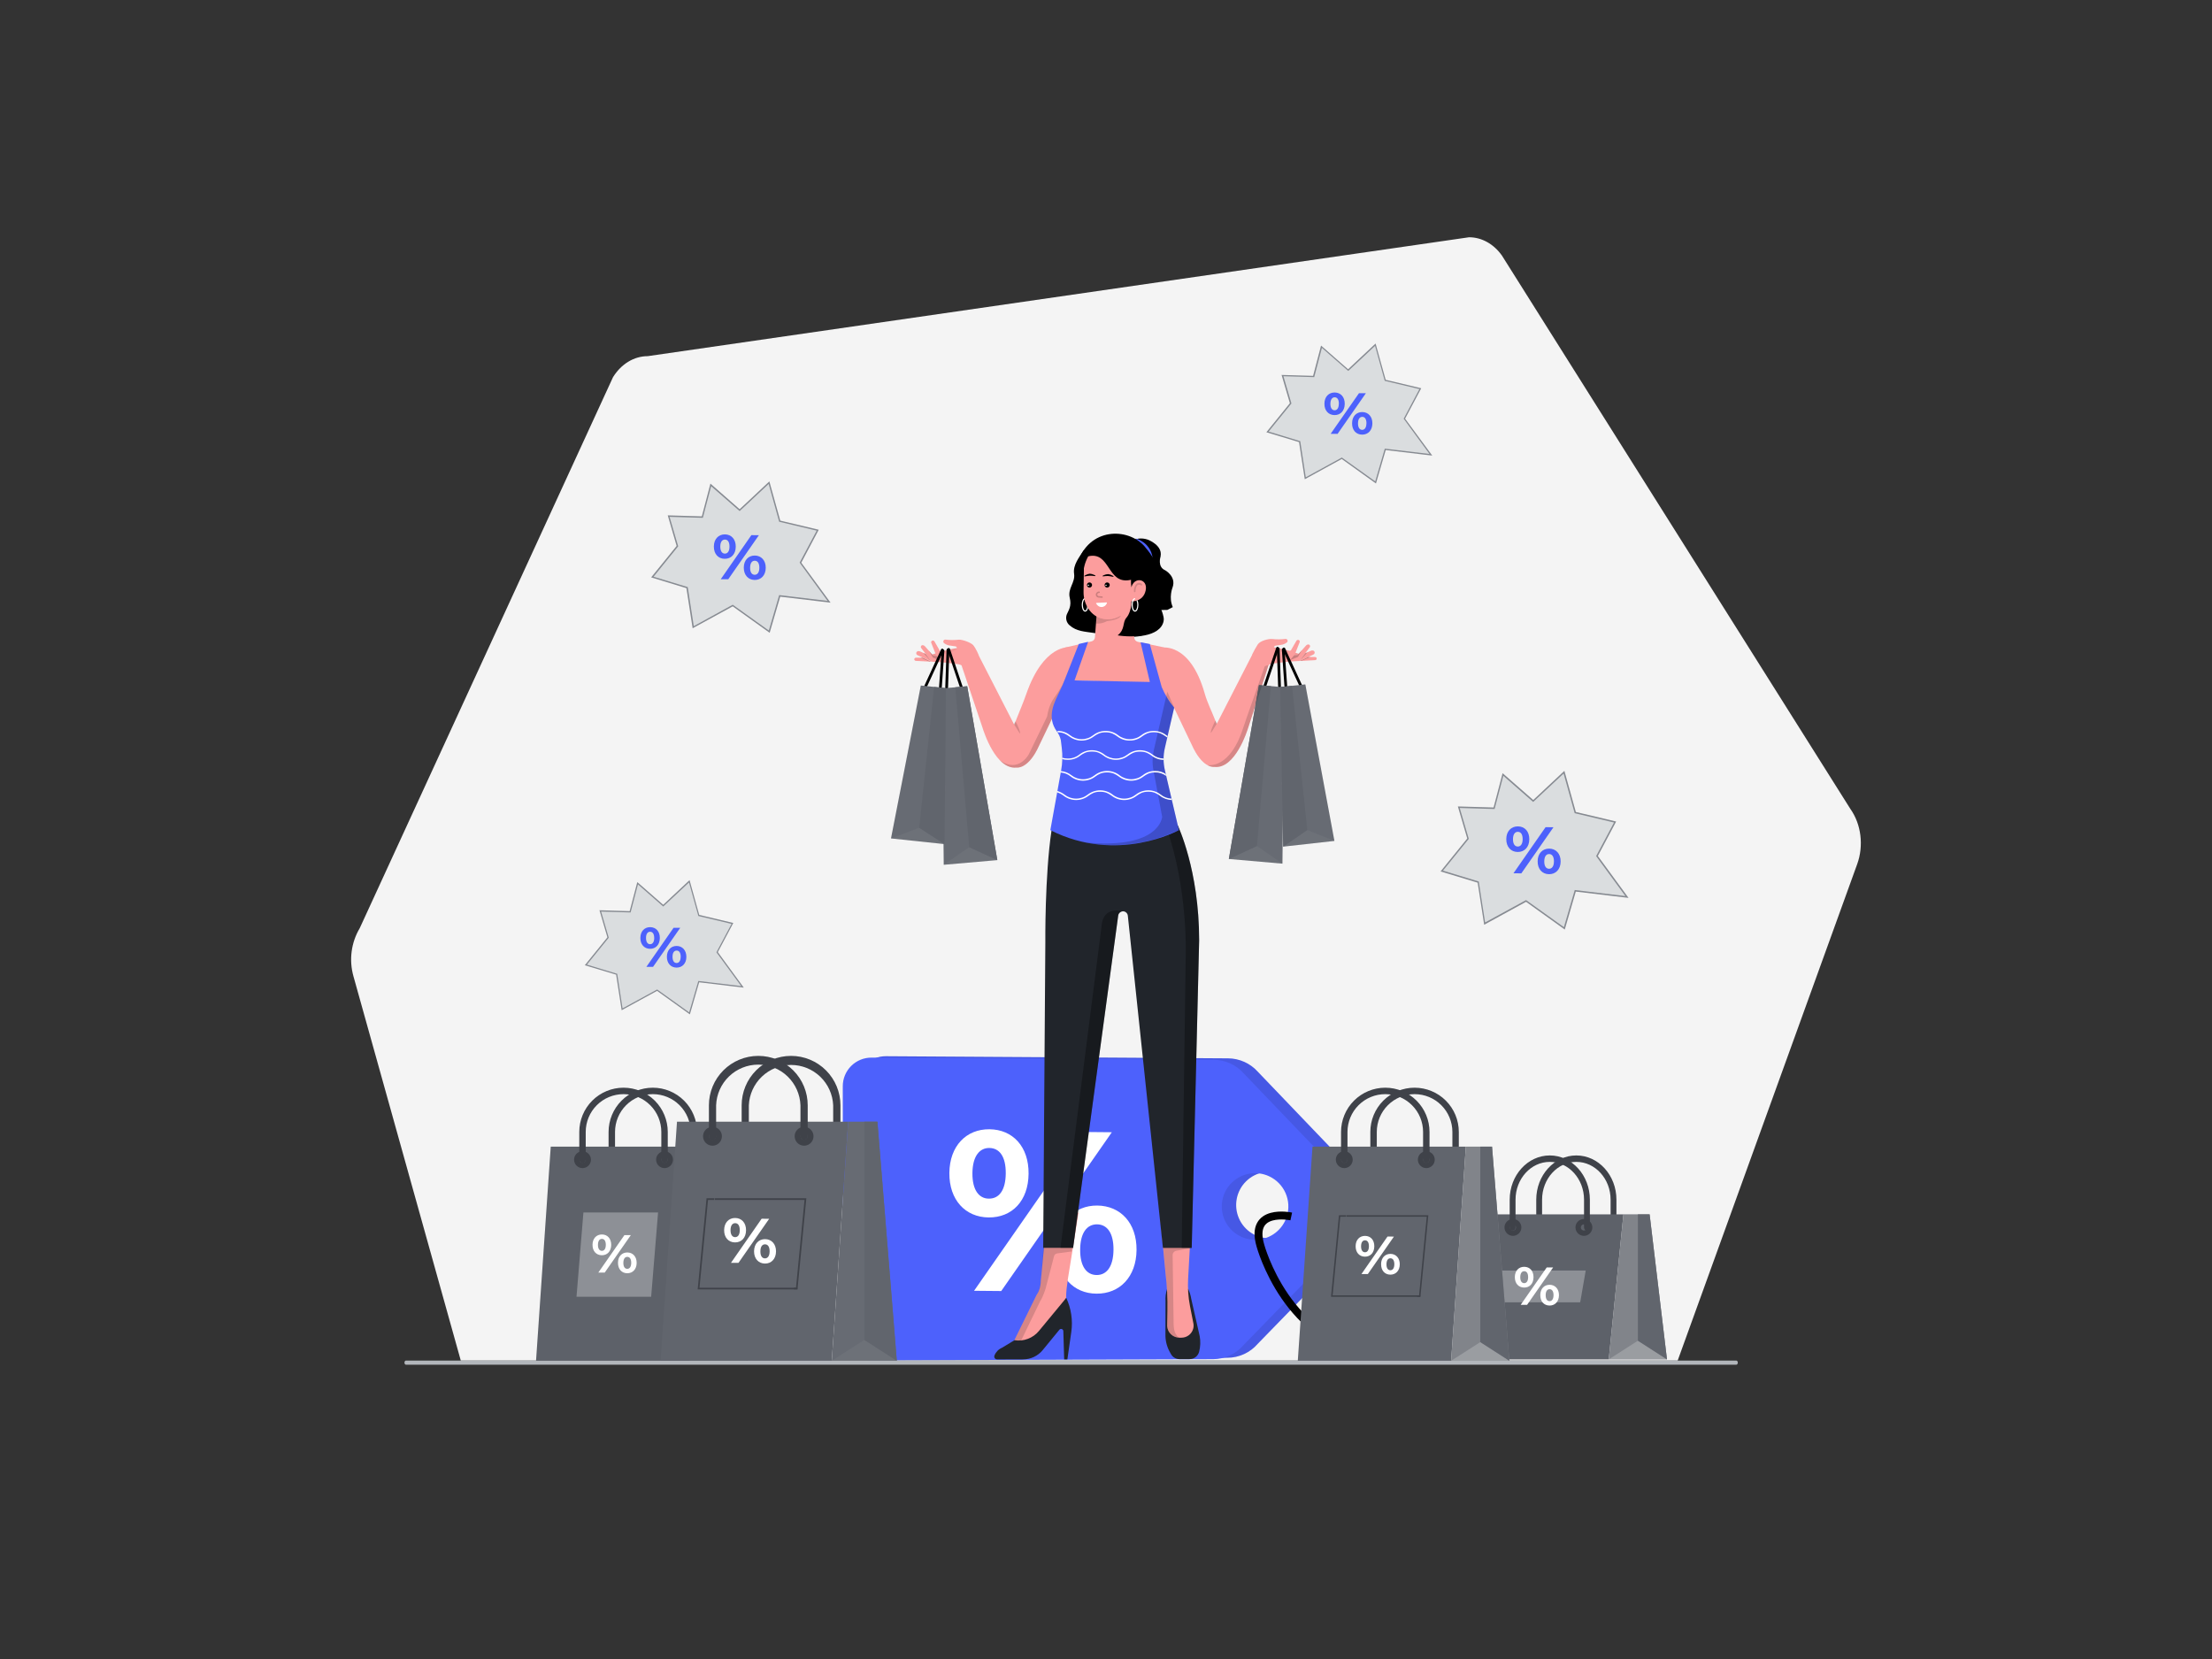 <svg class="gridItem__media" version="1.1" id="Layer_1" xmlns="http://www.w3.org/2000/svg" xmlns:xlink="http://www.w3.org/1999/xlink" x="0px" y="0px" width="1600" height="1200" viewBox="0 0 1600 1200" style="enable-background:new 0 0 1600 1200;" xml:space="preserve" fill="none">
<rect x="0" y="0" width="1600" height="1200" fill="#333333" stroke="none"/>
<path d="M333.3 984.129L255.65 706.129C254.011 700.316 253.572 694.23 254.362 688.242C255.151 682.254 257.151 676.489 260.24 671.299L443.4 272.829C449.32 263.259 458.61 257.619 468.49 257.619L1062.61 171.619C1071.74 171.619 1080.43 176.449 1086.38 184.839L1338.45 585.149C1346.28 596.199 1348.19 611.689 1343.37 625.019L1213.51 984.129H333.3Z" fill="#F4F4F4"></path>
<path d="M1167.1 890.16C1166.81 890.146 1166.52 890.074 1166.26 889.949C1165.99 889.825 1165.76 889.649 1165.56 889.432C1165.37 889.216 1165.21 888.963 1165.12 888.688C1165.02 888.413 1164.98 888.121 1164.99 887.83V867.76C1164.99 852.68 1153.87 840.42 1140.21 840.42C1126.55 840.42 1115.43 852.68 1115.43 867.76V887.83C1115.46 888.124 1115.43 888.421 1115.33 888.702C1115.24 888.983 1115.09 889.241 1114.89 889.46C1114.69 889.679 1114.45 889.854 1114.18 889.974C1113.91 890.094 1113.62 890.155 1113.32 890.155C1113.02 890.155 1112.73 890.094 1112.46 889.974C1112.19 889.854 1111.95 889.679 1111.75 889.46C1111.55 889.241 1111.4 888.983 1111.31 888.702C1111.21 888.421 1111.18 888.124 1111.21 887.83V867.76C1111.21 850.11 1124.21 835.76 1140.21 835.76C1156.21 835.76 1169.21 850.12 1169.21 867.76V887.83C1169.22 888.121 1169.18 888.413 1169.08 888.688C1168.99 888.963 1168.83 889.216 1168.64 889.432C1168.44 889.649 1168.21 889.825 1167.94 889.949C1167.68 890.074 1167.39 890.146 1167.1 890.16Z" fill="#3F4249"></path>
<path d="M1174.28 878.381H1061.37L1050.73 983.291H1163.65L1174.28 878.381Z" fill="#61656D"></path>
<g opacity="0.2" fill="none">
<path opacity="0.2" d="M1174.28 878.381H1061.37L1050.73 983.291H1163.65L1174.28 878.381Z" fill="black"></path>
</g>
<path d="M1193.21 878.381H1174.28L1163.65 983.291H1205.77L1193.21 878.381Z" fill="#61656D"></path>
<path opacity="0.2" d="M1193.21 878.381H1174.28L1163.65 983.291H1205.77L1193.21 878.381Z" fill="#FFFFFF"></path>
<path opacity="0.2" d="M1163.65 983.289L1184.74 969.77L1205.77 983.289H1163.65Z" fill="#FFFFFF"></path>
<path d="M1184.74 969.771V878.381H1193.21L1205.77 983.291L1184.74 969.771Z" fill="#61656D"></path>
<path d="M1094.34 893.93C1095.55 893.93 1096.73 893.573 1097.73 892.902C1098.73 892.232 1099.51 891.279 1099.98 890.165C1100.44 889.05 1100.56 887.824 1100.32 886.64C1100.09 885.457 1099.51 884.37 1098.65 883.517C1097.8 882.664 1096.71 882.083 1095.53 881.848C1094.35 881.612 1093.12 881.733 1092.01 882.195C1090.89 882.656 1089.94 883.438 1089.27 884.441C1088.6 885.445 1088.24 886.624 1088.24 887.83C1088.24 889.448 1088.88 891 1090.03 892.144C1091.17 893.288 1092.72 893.93 1094.34 893.93ZM1094.34 885.6C1094.78 885.6 1095.21 885.731 1095.58 885.976C1095.95 886.221 1096.23 886.57 1096.4 886.977C1096.57 887.385 1096.61 887.833 1096.53 888.266C1096.44 888.698 1096.23 889.095 1095.92 889.407C1095.6 889.719 1095.21 889.932 1094.78 890.018C1094.34 890.104 1093.89 890.059 1093.49 889.891C1093.08 889.722 1092.73 889.436 1092.49 889.069C1092.24 888.703 1092.11 888.272 1092.11 887.83C1092.11 887.239 1092.34 886.672 1092.76 886.254C1093.18 885.835 1093.75 885.6 1094.34 885.6Z" fill="#3F4249"></path>
<path d="M1145.68 893.93C1146.89 893.93 1148.07 893.573 1149.07 892.902C1150.07 892.232 1150.85 891.279 1151.32 890.165C1151.78 889.05 1151.9 887.824 1151.66 886.64C1151.43 885.457 1150.85 884.37 1149.99 883.517C1149.14 882.664 1148.05 882.083 1146.87 881.848C1145.69 881.612 1144.46 881.733 1143.35 882.195C1142.23 882.656 1141.28 883.438 1140.61 884.441C1139.94 885.445 1139.58 886.624 1139.58 887.83C1139.58 889.447 1140.23 890.997 1141.37 892.141C1142.51 893.284 1144.06 893.928 1145.68 893.93V893.93ZM1145.68 885.6C1146.12 885.6 1146.55 885.731 1146.92 885.976C1147.29 886.221 1147.57 886.57 1147.74 886.977C1147.91 887.385 1147.95 887.833 1147.87 888.266C1147.78 888.698 1147.57 889.095 1147.26 889.407C1146.94 889.719 1146.55 889.932 1146.12 890.018C1145.68 890.104 1145.23 890.059 1144.83 889.891C1144.42 889.722 1144.07 889.436 1143.83 889.069C1143.58 888.703 1143.45 888.272 1143.45 887.83C1143.45 887.239 1143.68 886.672 1144.1 886.254C1144.52 885.835 1145.09 885.6 1145.68 885.6Z" fill="#3F4249"></path>
<path d="M1147.89 890.16C1147.6 890.146 1147.31 890.074 1147.05 889.949C1146.78 889.825 1146.55 889.649 1146.35 889.432C1146.16 889.216 1146 888.963 1145.91 888.688C1145.81 888.413 1145.77 888.121 1145.78 887.83V867.76C1145.78 852.68 1134.66 840.42 1121 840.42C1107.34 840.42 1096.23 852.68 1096.23 867.76V887.83C1096.25 888.12 1096.21 888.411 1096.11 888.685C1096.02 888.959 1095.86 889.21 1095.66 889.422C1095.47 889.634 1095.23 889.804 1094.96 889.92C1094.69 890.036 1094.41 890.095 1094.11 890.095C1093.82 890.095 1093.54 890.036 1093.27 889.92C1093 889.804 1092.76 889.634 1092.57 889.422C1092.37 889.21 1092.21 888.959 1092.12 888.685C1092.02 888.411 1091.98 888.12 1092 887.83V867.76C1092 850.11 1105 835.76 1121 835.76C1137 835.76 1150 850.12 1150 867.76V887.83C1150.01 888.121 1149.97 888.413 1149.87 888.688C1149.78 888.963 1149.62 889.216 1149.43 889.432C1149.23 889.649 1149 889.825 1148.73 889.949C1148.47 890.074 1148.18 890.146 1147.89 890.16V890.16Z" fill="#3F4249"></path>
<path opacity="0.3" d="M1143 942H1080L1082 919H1147L1143 942Z" fill="#FFFFFF"></path>
<path d="M1095.72 923.759C1095.72 919.159 1098.59 916.269 1102.56 916.309C1106.53 916.349 1109.27 919.249 1109.23 923.879C1109.19 928.509 1106.4 931.369 1102.42 931.329C1098.44 931.289 1095.68 928.349 1095.72 923.759ZM1105.34 923.849C1105.34 920.929 1104.25 919.519 1102.53 919.499C1100.81 919.479 1099.68 920.909 1099.65 923.789C1099.62 926.669 1100.78 928.129 1102.45 928.139C1104.12 928.149 1105.31 926.769 1105.34 923.849ZM1118.8 916.769H1123.43L1104.57 943.849H1099.93L1118.8 916.769ZM1114.13 936.769C1114.13 932.169 1117.01 929.279 1120.94 929.319C1124.87 929.359 1127.68 932.319 1127.64 936.889C1127.6 941.459 1124.77 944.379 1120.8 944.339C1116.83 944.299 1114.09 941.369 1114.13 936.779V936.769ZM1123.71 936.859C1123.71 933.979 1122.62 932.529 1120.91 932.509C1119.2 932.489 1118.05 933.879 1118.03 936.799C1118.01 939.719 1119.15 941.139 1120.83 941.149C1122.51 941.159 1123.68 939.749 1123.71 936.869V936.859Z" fill="#FFFFFF"></path>
<path d="M990.2 859.13L909.91 775.31C907.193 772.261 903.868 769.815 900.147 768.13C896.426 766.446 892.394 765.56 888.31 765.53L640.75 764C638.021 763.983 635.315 764.506 632.789 765.54C630.263 766.573 627.967 768.097 626.032 770.022C624.098 771.947 622.564 774.236 621.518 776.757C620.472 779.278 619.936 781.981 619.94 784.71L620.17 962.29C620.167 965.015 620.703 967.713 621.746 970.23C622.789 972.748 624.319 975.034 626.248 976.958C628.177 978.882 630.467 980.407 632.986 981.444C635.506 982.481 638.205 983.01 640.93 983L887.81 982.12C891.991 982.101 896.119 981.184 899.914 979.431C903.71 977.678 907.084 975.131 909.81 971.96L990.06 889.51C992.164 887.583 993.846 885.241 995.001 882.632C996.156 880.024 996.759 877.204 996.772 874.351C996.786 871.498 996.208 868.673 995.077 866.054C993.946 863.434 992.286 861.077 990.2 859.13V859.13ZM941.2 878.82C939.737 883.497 936.882 887.617 933.016 890.628C929.151 893.64 924.458 895.4 919.565 895.675C914.672 895.949 909.812 894.724 905.634 892.163C901.456 889.602 898.159 885.827 896.183 881.343C894.207 876.859 893.646 871.878 894.575 867.067C895.504 862.255 897.879 857.842 901.383 854.416C904.886 850.989 909.352 848.714 914.183 847.893C919.014 847.072 923.981 847.744 928.42 849.82C933.691 852.296 937.887 856.599 940.229 861.931C942.572 867.263 942.902 873.263 941.16 878.82H941.2Z" class="change-color-in-svg" fill="#4D61FC"></path>
<g opacity="0.3" fill="none">
<path opacity="0.3" d="M990.2 859.13L909.91 775.31C907.193 772.261 903.868 769.815 900.147 768.13C896.426 766.446 892.394 765.56 888.31 765.53L640.75 764C638.021 763.983 635.315 764.506 632.789 765.54C630.263 766.573 627.967 768.097 626.032 770.022C624.098 771.947 622.564 774.236 621.518 776.757C620.472 779.278 619.936 781.981 619.94 784.71L620.17 962.29C620.167 965.015 620.703 967.713 621.746 970.23C622.789 972.748 624.319 975.034 626.248 976.958C628.177 978.882 630.467 980.407 632.986 981.444C635.506 982.481 638.205 983.01 640.93 983L887.81 982.12C891.991 982.101 896.119 981.184 899.914 979.431C903.71 977.678 907.084 975.131 909.81 971.96L990.06 889.51C992.164 887.583 993.846 885.241 995.001 882.632C996.156 880.024 996.759 877.204 996.772 874.351C996.786 871.498 996.208 868.673 995.077 866.054C993.946 863.434 992.286 861.077 990.2 859.13V859.13ZM941.2 878.82C939.737 883.497 936.882 887.617 933.016 890.628C929.151 893.64 924.458 895.4 919.565 895.675C914.672 895.949 909.812 894.724 905.634 892.163C901.456 889.602 898.159 885.827 896.183 881.343C894.207 876.859 893.646 871.878 894.575 867.067C895.504 862.255 897.879 857.842 901.383 854.416C904.886 850.989 909.352 848.714 914.183 847.893C919.014 847.072 923.981 847.744 928.42 849.82C933.691 852.296 937.887 856.599 940.229 861.931C942.572 867.263 942.902 873.263 941.16 878.82H941.2Z" fill="black"></path>
</g>
<path d="M979.86 860.17L899.56 776.34C896.849 773.295 893.529 770.851 889.816 769.167C886.103 767.482 882.077 766.594 878 766.56L630.41 765C627.68 764.983 624.974 765.507 622.447 766.541C619.92 767.575 617.623 769.099 615.689 771.025C613.754 772.952 612.22 775.242 611.175 777.764C610.13 780.286 609.595 782.99 609.6 785.72L609.83 963.3C609.827 966.025 610.363 968.722 611.406 971.239C612.449 973.756 613.979 976.041 615.908 977.965C617.837 979.888 620.127 981.412 622.647 982.447C625.166 983.483 627.866 984.011 630.59 984L877.47 983.13C881.651 983.109 885.779 982.189 889.575 980.435C893.37 978.68 896.744 976.131 899.47 972.96L979.73 890.51C981.827 888.583 983.502 886.243 984.653 883.637C985.803 881.032 986.403 878.217 986.416 875.369C986.428 872.521 985.852 869.701 984.724 867.085C983.596 864.47 981.94 862.116 979.86 860.17V860.17ZM930.81 879.86C929.346 884.537 926.49 888.656 922.624 891.667C918.757 894.678 914.064 896.438 909.171 896.711C904.278 896.984 899.418 895.758 895.24 893.195C891.063 890.633 887.766 886.858 885.791 882.373C883.816 877.888 883.257 872.907 884.187 868.095C885.118 863.284 887.495 858.871 891 855.446C894.505 852.021 898.972 849.747 903.803 848.927C908.635 848.108 913.602 848.782 918.04 850.86C923.317 853.331 927.519 857.631 929.867 862.964C932.215 868.297 932.55 874.3 930.81 879.86V879.86Z" class="change-color-in-svg" fill="#4D61FC"></path>
<path d="M686.7 848.42C686.88 828.94 698.89 816.66 715.7 816.82C732.51 816.98 744.18 829.3 744 849C743.82 868.7 732 880.76 715.13 880.61C698.26 880.46 686.52 867.91 686.7 848.42ZM727.49 848.8C727.6 836.42 722.87 830.43 715.6 830.36C708.5 830.29 703.49 836.36 703.38 848.58C703.27 860.8 708.16 867 715.26 867C722.53 867.08 727.37 861.18 727.49 848.8ZM784.57 818.8L804.22 818.98L724.22 933.84L704.57 933.66L784.57 818.8ZM764.79 903.66C765 884.16 777 871.88 793.66 872C810.5 872.16 822.27 884.65 822.09 904.14C821.91 923.63 809.91 935.9 793.09 935.74C776.39 935.62 764.61 923.13 764.79 903.64V903.66ZM805.42 904.04C805.53 891.82 800.8 885.67 793.53 885.6C786.43 885.54 781.42 891.43 781.31 903.82C781.2 916.21 786.09 922.19 793.19 922.26C800.46 922.31 805.3 916.24 805.42 904V904.04Z" fill="#FFFFFF"></path>
<path d="M934 879.889C934 879.889 903.54 873.339 911.7 901.009C911.7 901.009 930.91 972.469 994.6 978.639C1017.89 980.899 1026.16 957.109 976.51 904.359" stroke="#000000" stroke-width="5.71px" stroke-miterlimit="10" fill="none"></path>
<path d="M1255.9 987.131H293.64C293.04 987.131 292.55 986.451 292.55 985.631C292.55 984.811 293.04 984.131 293.64 984.131H1255.9C1256.51 984.131 1257 984.801 1257 985.631C1257 986.461 1256.51 987.131 1255.9 987.131Z" fill="#B2B6BB"></path>
<path d="M1052.88 841.16C1052.26 841.16 1051.67 840.914 1051.23 840.477C1050.8 840.04 1050.55 839.448 1050.55 838.83V818.76C1050.55 811.509 1047.67 804.555 1042.54 799.427C1037.42 794.3 1030.46 791.42 1023.21 791.42C1015.96 791.42 1009 794.3 1003.88 799.427C998.75 804.555 995.87 811.509 995.87 818.76V838.83C995.831 839.423 995.568 839.979 995.135 840.385C994.701 840.791 994.129 841.017 993.535 841.017C992.941 841.017 992.369 840.791 991.935 840.385C991.502 839.979 991.239 839.423 991.2 838.83V818.76C991.2 810.273 994.571 802.133 1000.57 796.132C1006.57 790.131 1014.71 786.76 1023.2 786.76C1031.69 786.76 1039.83 790.131 1045.83 796.132C1051.83 802.133 1055.2 810.273 1055.2 818.76V838.83C1055.2 839.446 1054.96 840.037 1054.52 840.474C1054.09 840.91 1053.5 841.157 1052.88 841.16V841.16Z" fill="#3F4249"></path>
<path d="M1060.28 829.381H949.37L938.73 984.291H1049.65L1060.28 829.381Z" fill="#61656D"></path>
<path d="M1079.21 829.381H1060.28L1049.65 984.291H1091.77L1079.21 829.381Z" fill="#61656D"></path>
<path opacity="0.2" d="M1079.21 829.381H1060.28L1049.65 984.291H1091.77L1079.21 829.381Z" fill="#FFFFFF"></path>
<path opacity="0.2" d="M1049.65 984.289L1070.74 970.77L1091.77 984.289H1049.65Z" fill="#FFFFFF"></path>
<path d="M1070.74 970.771V829.381H1079.21L1091.77 984.291L1070.74 970.771Z" fill="#61656D"></path>
<path d="M1027.44 936.96H963.94L969.47 880.09H973.52L973.63 879.01H968.5L962.76 938.04H1027.34L1027.44 936.96Z" fill="#3F4249"></path>
<path d="M973.96 879.01L973.86 880.09H1031.98L1026.45 936.96H1025.18L1025.08 938.04H1027.42L1033.16 879.01H973.96Z" fill="#3F4249"></path>
<path d="M972.34 844.93C973.546 844.93 974.726 844.573 975.729 843.902C976.732 843.232 977.514 842.279 977.976 841.165C978.437 840.05 978.558 838.824 978.323 837.64C978.087 836.457 977.506 835.37 976.653 834.517C975.8 833.664 974.713 833.083 973.53 832.848C972.347 832.612 971.12 832.733 970.006 833.195C968.891 833.656 967.938 834.438 967.268 835.441C966.598 836.445 966.24 837.624 966.24 838.83C966.24 840.448 966.883 842 968.027 843.144C969.171 844.288 970.722 844.93 972.34 844.93V844.93ZM972.34 836.6C972.781 836.6 973.212 836.731 973.579 836.976C973.946 837.221 974.231 837.57 974.4 837.977C974.569 838.385 974.613 838.833 974.527 839.266C974.441 839.698 974.229 840.095 973.917 840.407C973.605 840.719 973.208 840.932 972.775 841.018C972.342 841.104 971.894 841.059 971.487 840.891C971.079 840.722 970.731 840.436 970.486 840.069C970.241 839.703 970.11 839.272 970.11 838.83C970.11 838.239 970.345 837.672 970.763 837.254C971.181 836.835 971.749 836.6 972.34 836.6Z" fill="#3F4249"></path>
<path d="M1031.68 844.93C1032.89 844.93 1034.07 844.573 1035.07 843.902C1036.07 843.232 1036.85 842.279 1037.32 841.165C1037.78 840.05 1037.9 838.824 1037.66 837.64C1037.43 836.457 1036.85 835.37 1035.99 834.517C1035.14 833.664 1034.05 833.083 1032.87 832.848C1031.69 832.612 1030.46 832.733 1029.35 833.195C1028.23 833.656 1027.28 834.438 1026.61 835.441C1025.94 836.445 1025.58 837.624 1025.58 838.83C1025.58 840.447 1026.23 841.997 1027.37 843.141C1028.51 844.284 1030.06 844.928 1031.68 844.93V844.93ZM1031.68 836.6C1032.12 836.6 1032.55 836.731 1032.92 836.976C1033.29 837.221 1033.57 837.57 1033.74 837.977C1033.91 838.385 1033.95 838.833 1033.87 839.266C1033.78 839.698 1033.57 840.095 1033.26 840.407C1032.94 840.719 1032.55 840.932 1032.12 841.018C1031.68 841.104 1031.23 841.059 1030.83 840.891C1030.42 840.722 1030.07 840.436 1029.83 840.069C1029.58 839.703 1029.45 839.272 1029.45 838.83C1029.45 838.239 1029.68 837.672 1030.1 837.254C1030.52 836.835 1031.09 836.6 1031.68 836.6Z" fill="#3F4249"></path>
<path d="M1031.68 841.16C1031.06 841.16 1030.47 840.914 1030.03 840.477C1029.6 840.04 1029.35 839.448 1029.35 838.83V818.76C1029.35 811.509 1026.47 804.555 1021.34 799.427C1016.22 794.3 1009.26 791.42 1002.01 791.42C994.759 791.42 987.805 794.3 982.678 799.427C977.55 804.555 974.67 811.509 974.67 818.76V838.83C974.67 839.448 974.425 840.04 973.988 840.477C973.551 840.914 972.958 841.16 972.34 841.16C971.722 841.16 971.129 840.914 970.692 840.477C970.255 840.04 970.01 839.448 970.01 838.83V818.76C970.01 810.273 973.381 802.133 979.383 796.132C985.384 790.131 993.523 786.76 1002.01 786.76C1010.5 786.76 1018.64 790.131 1024.64 796.132C1030.64 802.133 1034.01 810.273 1034.01 818.76V838.83C1034.01 839.448 1033.76 840.04 1033.33 840.477C1032.89 840.914 1032.3 841.16 1031.68 841.16Z" fill="#3F4249"></path>
<path d="M980.57 901.399C980.57 896.809 983.44 893.919 987.41 893.949C991.38 893.979 994.12 896.899 994.07 901.529C994.02 906.159 991.24 909.019 987.27 908.979C983.3 908.939 980.52 905.999 980.57 901.399ZM990.18 901.489C990.18 898.569 989.09 897.159 987.38 897.149C985.67 897.139 984.52 898.559 984.5 901.439C984.48 904.319 985.63 905.769 987.3 905.789C988.97 905.809 990.15 904.409 990.18 901.489V901.489ZM1003.64 894.409L1008.27 894.459L989.41 921.539H984.78L1003.64 894.409ZM998.98 914.409C998.98 909.819 1001.85 906.929 1005.78 906.959C1009.71 906.989 1012.53 909.959 1012.49 914.539C1012.45 919.119 1009.61 922.029 1005.64 921.989C1001.67 921.949 998.93 918.999 999 914.419L998.98 914.409ZM1008.56 914.499C1008.56 911.619 1007.47 910.169 1005.75 910.149C1004.03 910.129 1002.9 911.529 1002.87 914.449C1002.84 917.369 1004 918.779 1005.67 918.799C1007.34 918.819 1008.53 917.389 1008.56 914.509V914.499Z" fill="#FFFFFF"></path>
<path d="M501.88 841.16C501.262 841.16 500.669 840.914 500.232 840.477C499.795 840.04 499.55 839.448 499.55 838.83V818.76C499.55 811.509 496.67 804.555 491.542 799.427C486.415 794.3 479.461 791.42 472.21 791.42C464.959 791.42 458.005 794.3 452.878 799.427C447.75 804.555 444.87 811.509 444.87 818.76V838.83C444.831 839.423 444.568 839.979 444.135 840.385C443.701 840.791 443.129 841.017 442.535 841.017C441.941 841.017 441.369 840.791 440.935 840.385C440.502 839.979 440.239 839.423 440.2 838.83V818.76C440.2 810.273 443.571 802.133 449.573 796.132C455.574 790.131 463.713 786.76 472.2 786.76C480.687 786.76 488.826 790.131 494.827 796.132C500.829 802.133 504.2 810.273 504.2 818.76V838.83C504.2 839.446 503.956 840.037 503.521 840.474C503.086 840.91 502.496 841.157 501.88 841.16V841.16Z" fill="#3F4249"></path>
<path d="M509.28 829.381H398.37L387.73 984.291H498.65L509.28 829.381Z" fill="#61656D"></path>
<g opacity="0.2" fill="none">
<path opacity="0.2" d="M509.28 829.381H398.37L387.73 984.291H498.65L509.28 829.381Z" fill="black"></path>
</g>
<path d="M528.22 829.381H509.28L498.65 984.291H540.77L528.22 829.381Z" fill="#61656D"></path>
<path opacity="0.2" d="M528.22 829.381H509.28L498.65 984.291H540.77L528.22 829.381Z" fill="#FFFFFF"></path>
<path opacity="0.2" d="M498.65 984.289L519.74 970.77L540.77 984.289H498.65Z" fill="#FFFFFF"></path>
<path d="M519.74 970.771V829.381H528.22L540.77 984.291L519.74 970.771Z" fill="#61656D"></path>
<path d="M421.34 844.93C422.546 844.93 423.726 844.573 424.729 843.902C425.732 843.232 426.514 842.279 426.976 841.165C427.437 840.05 427.558 838.824 427.323 837.64C427.087 836.457 426.506 835.37 425.653 834.517C424.8 833.664 423.713 833.083 422.53 832.848C421.347 832.612 420.12 832.733 419.006 833.195C417.891 833.656 416.938 834.438 416.268 835.441C415.598 836.445 415.24 837.624 415.24 838.83C415.24 840.448 415.883 842 417.027 843.144C418.171 844.288 419.722 844.93 421.34 844.93ZM421.34 836.6C421.781 836.6 422.212 836.731 422.579 836.976C422.946 837.221 423.231 837.57 423.4 837.977C423.569 838.385 423.613 838.833 423.527 839.266C423.441 839.698 423.229 840.095 422.917 840.407C422.605 840.719 422.208 840.932 421.775 841.018C421.342 841.104 420.894 841.059 420.487 840.891C420.079 840.722 419.731 840.436 419.486 840.069C419.241 839.703 419.11 839.272 419.11 838.83C419.11 838.239 419.345 837.672 419.763 837.254C420.181 836.835 420.749 836.6 421.34 836.6Z" fill="#3F4249"></path>
<path d="M480.68 844.93C481.886 844.93 483.066 844.573 484.069 843.902C485.072 843.232 485.854 842.279 486.316 841.165C486.777 840.05 486.898 838.824 486.663 837.64C486.427 836.457 485.846 835.37 484.993 834.517C484.14 833.664 483.053 833.083 481.87 832.848C480.687 832.612 479.46 832.733 478.346 833.195C477.231 833.656 476.278 834.438 475.608 835.441C474.938 836.445 474.58 837.624 474.58 838.83C474.583 840.447 475.226 841.997 476.37 843.141C477.513 844.284 479.063 844.928 480.68 844.93V844.93ZM480.68 836.6C481.121 836.6 481.552 836.731 481.919 836.976C482.286 837.221 482.571 837.57 482.74 837.977C482.909 838.385 482.953 838.833 482.867 839.266C482.781 839.698 482.569 840.095 482.257 840.407C481.945 840.719 481.548 840.932 481.115 841.018C480.682 841.104 480.234 841.059 479.827 840.891C479.419 840.722 479.071 840.436 478.826 840.069C478.581 839.703 478.45 839.272 478.45 838.83C478.45 838.239 478.685 837.672 479.103 837.254C479.521 836.835 480.089 836.6 480.68 836.6V836.6Z" fill="#3F4249"></path>
<path d="M480.68 841.16C480.062 841.16 479.469 840.914 479.032 840.477C478.595 840.04 478.35 839.448 478.35 838.83V818.76C478.35 811.509 475.47 804.555 470.342 799.427C465.215 794.3 458.261 791.42 451.01 791.42C443.759 791.42 436.805 794.3 431.678 799.427C426.55 804.555 423.67 811.509 423.67 818.76V838.83C423.67 839.448 423.425 840.04 422.988 840.477C422.551 840.914 421.958 841.16 421.34 841.16C420.722 841.16 420.129 840.914 419.692 840.477C419.255 840.04 419.01 839.448 419.01 838.83V818.76C419.01 810.273 422.381 802.133 428.383 796.132C434.384 790.131 442.523 786.76 451.01 786.76C459.497 786.76 467.636 790.131 473.637 796.132C479.639 802.133 483.01 810.273 483.01 818.76V838.83C483.01 839.448 482.765 840.04 482.328 840.477C481.891 840.914 481.298 841.16 480.68 841.16Z" fill="#3F4249"></path>
<path opacity="0.3" d="M471 938H417L422 877H476L471 938Z" fill="#FFFFFF"></path>
<path d="M428.59 900.37C428.59 895.78 431.46 892.89 435.43 892.92C439.4 892.95 442.14 895.92 442.1 900.5C442.06 905.08 439.26 907.99 435.29 907.95C431.32 907.91 428.54 905 428.59 900.37ZM438.2 900.46C438.2 897.54 437.11 896.13 435.4 896.12C433.69 896.11 432.55 897.53 432.52 900.41C432.49 903.29 433.65 904.74 435.32 904.76C436.99 904.78 438.18 903.38 438.2 900.46ZM451.66 893.39H456.3L437.43 920.47H432.8L451.66 893.39ZM447 913.39C447 908.8 449.87 905.91 453.8 905.94C457.73 905.97 460.55 908.94 460.51 913.52C460.47 918.1 457.64 921.01 453.66 920.97C449.68 920.93 447 918 447 913.39V913.39ZM456.58 913.48C456.58 910.6 455.49 909.15 453.77 909.13C452.05 909.11 450.92 910.51 450.89 913.43C450.86 916.35 452.02 917.76 453.69 917.78C455.36 917.8 456.55 916.36 456.58 913.48V913.48Z" fill="#FFFFFF"></path>
<path d="M605.26 824.5C604.918 824.5 604.579 824.432 604.263 824.301C603.947 824.17 603.66 823.977 603.418 823.735C603.176 823.492 602.985 823.205 602.855 822.888C602.725 822.571 602.659 822.232 602.66 821.89V799.48C602.311 791.625 598.946 784.207 593.264 778.772C587.582 773.337 580.023 770.303 572.16 770.303C564.297 770.303 556.738 773.337 551.056 778.772C545.374 784.207 542.008 791.625 541.66 799.48V821.89C541.66 822.58 541.386 823.241 540.898 823.728C540.411 824.216 539.75 824.49 539.06 824.49C538.37 824.49 537.709 824.216 537.221 823.728C536.734 823.241 536.46 822.58 536.46 821.89V799.48C536.46 790.004 540.224 780.916 546.925 774.215C553.626 767.514 562.714 763.75 572.19 763.75C581.666 763.75 590.754 767.514 597.455 774.215C604.156 780.916 607.92 790.004 607.92 799.48V821.89C607.92 822.237 607.851 822.581 607.717 822.901C607.582 823.22 607.386 823.51 607.138 823.753C606.89 823.997 606.597 824.188 606.274 824.316C605.952 824.444 605.607 824.507 605.26 824.5V824.5Z" fill="#3F4249"></path>
<path d="M613.52 811.34H489.69L477.82 984.29H601.65L613.52 811.34Z" fill="#61656D"></path>
<path d="M634.66 811.34H613.52L601.65 984.29H648.68L634.66 811.34Z" fill="#61656D"></path>
<g opacity="0.2" fill="none">
<path opacity="0.2" d="M634.66 811.34H613.52L601.65 984.29H648.68L634.66 811.34Z" fill="#FFFFFF"></path>
</g>
<g opacity="0.2" fill="none">
<path opacity="0.2" d="M601.65 984.289L625.2 969.189L648.68 984.289H601.65Z" fill="#FFFFFF"></path>
</g>
<path d="M625.2 969.19V811.34H634.66L648.68 984.29L625.2 969.19Z" fill="#61656D"></path>
<path d="M576.86 931.45H505.97L512.14 867.96H516.66L516.78 866.75H511.06L504.65 932.65H576.75L576.86 931.45Z" fill="#3F4249"></path>
<path d="M517.15 866.75L517.04 867.96H581.93L575.76 931.45H574.34L574.22 932.65H576.84L583.25 866.75H517.15Z" fill="#3F4249"></path>
<path d="M515.34 828.71C516.689 828.712 518.009 828.314 519.132 827.566C520.255 826.818 521.13 825.753 521.648 824.507C522.166 823.261 522.302 821.89 522.04 820.566C521.778 819.242 521.129 818.026 520.176 817.071C519.223 816.117 518.007 815.466 516.684 815.202C515.361 814.938 513.989 815.073 512.742 815.589C511.496 816.104 510.43 816.979 509.68 818.1C508.93 819.222 508.53 820.541 508.53 821.89C508.53 823.697 509.247 825.431 510.524 826.709C511.801 827.988 513.533 828.708 515.34 828.71V828.71ZM515.34 819.4C515.833 819.4 516.314 819.546 516.723 819.82C517.133 820.094 517.452 820.482 517.64 820.937C517.829 821.392 517.878 821.893 517.782 822.376C517.686 822.859 517.449 823.303 517.101 823.651C516.752 823.999 516.309 824.236 515.826 824.332C515.343 824.429 514.842 824.379 514.387 824.191C513.932 824.002 513.543 823.683 513.27 823.274C512.996 822.864 512.85 822.383 512.85 821.89C512.853 821.231 513.116 820.599 513.582 820.133C514.049 819.666 514.68 819.403 515.34 819.4V819.4Z" fill="#3F4249"></path>
<path d="M581.6 828.71C582.949 828.712 584.269 828.314 585.392 827.566C586.515 826.818 587.39 825.753 587.908 824.507C588.426 823.261 588.562 821.89 588.3 820.566C588.038 819.242 587.389 818.026 586.436 817.071C585.483 816.117 584.267 815.466 582.944 815.202C581.621 814.938 580.249 815.073 579.002 815.589C577.756 816.104 576.69 816.979 575.94 818.1C575.19 819.222 574.79 820.541 574.79 821.89C574.789 822.785 574.964 823.672 575.305 824.499C575.647 825.327 576.149 826.079 576.781 826.712C577.414 827.346 578.165 827.848 578.992 828.191C579.819 828.534 580.705 828.71 581.6 828.71ZM581.6 819.4C582.092 819.4 582.574 819.546 582.983 819.82C583.393 820.094 583.712 820.482 583.9 820.937C584.089 821.392 584.138 821.893 584.042 822.376C583.946 822.859 583.709 823.303 583.361 823.651C583.012 823.999 582.569 824.236 582.086 824.332C581.603 824.429 581.102 824.379 580.647 824.191C580.192 824.002 579.803 823.683 579.53 823.274C579.256 822.864 579.11 822.383 579.11 821.89C579.113 821.231 579.376 820.599 579.842 820.133C580.309 819.666 580.94 819.403 581.6 819.4V819.4Z" fill="#3F4249"></path>
<path d="M581.6 824.5C580.908 824.5 580.244 824.225 579.754 823.736C579.265 823.246 578.99 822.582 578.99 821.89V799.48C578.704 791.582 575.365 784.103 569.677 778.617C563.988 773.13 556.393 770.065 548.49 770.065C540.587 770.065 532.992 773.13 527.303 778.617C521.615 784.103 518.276 791.582 517.99 799.48V821.89C518.012 822.246 517.961 822.602 517.84 822.937C517.719 823.272 517.531 823.579 517.287 823.839C517.043 824.099 516.748 824.306 516.421 824.447C516.094 824.589 515.741 824.661 515.385 824.661C515.029 824.661 514.676 824.589 514.349 824.447C514.022 824.306 513.727 824.099 513.483 823.839C513.239 823.579 513.051 823.272 512.93 822.937C512.809 822.602 512.758 822.246 512.78 821.89V799.48C512.78 790.004 516.544 780.916 523.245 774.215C529.946 767.514 539.034 763.75 548.51 763.75C557.986 763.75 567.074 767.514 573.775 774.215C580.476 780.916 584.24 790.004 584.24 799.48V821.89C584.241 822.236 584.174 822.578 584.041 822.897C583.909 823.217 583.714 823.506 583.468 823.749C583.222 823.992 582.93 824.184 582.61 824.313C582.289 824.442 581.946 824.505 581.6 824.5V824.5Z" fill="#3F4249"></path>
<path d="M523.79 889.76C523.84 884.36 527.16 880.96 531.79 881C536.42 881.04 539.68 884.46 539.63 889.91C539.58 895.36 536.29 898.71 531.63 898.67C526.97 898.63 523.74 895.16 523.79 889.76ZM535.09 889.86C535.09 886.43 533.81 884.77 531.8 884.75C529.79 884.73 528.44 886.42 528.41 889.75C528.38 893.08 529.73 894.84 531.7 894.86C533.67 894.88 535.06 893.3 535.09 889.86V889.86ZM550.91 881.54L556.36 881.59L534.18 913.43H528.74L550.91 881.54ZM545.43 905.06C545.48 899.66 548.81 896.26 553.43 896.3C558.05 896.34 561.36 899.81 561.31 905.21C561.26 910.61 557.93 914.01 553.31 913.97C548.69 913.93 545.38 910.46 545.43 905.06ZM556.69 905.17C556.69 901.78 555.41 900.08 553.39 900.06C551.37 900.04 550.04 901.67 550.01 905.11C549.98 908.55 551.33 910.2 553.3 910.22C555.27 910.24 556.66 908.55 556.69 905.17V905.17Z" fill="#FFFFFF"></path>
<path d="M844.15 932.43C843.231 935.295 842.868 938.309 843.08 941.31L842.99 966.31C843.1 970.668 844.33 974.925 846.56 978.67L847.04 979.54C847.662 980.629 848.562 981.532 849.648 982.16C850.734 982.787 851.966 983.115 853.22 983.11H860.37C861.974 983.129 863.538 982.606 864.808 981.626C866.078 980.646 866.981 979.267 867.37 977.71C868.318 974.017 868.451 970.161 867.76 966.41L861.67 939.56C861.277 937.054 860.53 934.616 859.45 932.32H844.15V932.43Z" fill="#21252B"></path>
<path d="M757 882.221L752.9 926.221C752.64 931.381 751.3 934.591 749.79 936.721L733.79 969.291L738.24 975.431L755.68 966.711L771.16 938.711C771.16 933.911 771.61 931.061 772.5 924.651L780.15 877.131L757 882.221Z" fill="#FC9D9D"></path>
<path opacity="0.15" d="M752.48 941C754.26 938.42 756.48 932.19 757.02 929.35L762.36 908.87C762.447 908.31 762.71 907.792 763.111 907.391C763.512 906.99 764.03 906.727 764.59 906.64L775.17 905.22L775.35 902.91H754.71L752.93 926.23C752.57 929.52 751.77 933.89 749.81 936.73L733.81 969.3L736.57 973.84L752.48 941Z" fill="black"></path>
<path d="M724.63 974.939L733.8 969.419C737.059 969.927 740.394 969.583 743.48 968.419C746.573 967.268 749.311 965.327 751.42 962.789L771.26 938.789C774.809 946.456 776.076 954.982 774.91 963.349L772.06 983.279H769.75L769.13 962.809C769.12 962.483 769.008 962.168 768.81 961.909C768.618 961.646 768.349 961.45 768.04 961.349C767.732 961.235 767.397 961.222 767.081 961.31C766.765 961.397 766.485 961.583 766.28 961.839L754.18 976.609C752.468 978.683 750.322 980.356 747.892 981.508C745.462 982.661 742.809 983.265 740.12 983.279H721.25C720.902 983.294 720.556 983.215 720.25 983.049C719.946 982.89 719.688 982.656 719.5 982.369C719.312 982.085 719.199 981.758 719.173 981.419C719.147 981.079 719.208 980.738 719.35 980.429C720.317 977.974 722.215 976.001 724.63 974.939V974.939Z" fill="#21252B"></path>
<path d="M843.08 921.13C844.158 930.131 844.612 939.196 844.44 948.26L844.24 959.08C844.33 961.356 845.294 963.509 846.931 965.092C848.568 966.675 850.753 967.566 853.03 967.58H854.57C856.472 967.585 858.324 966.973 859.848 965.835C861.372 964.697 862.485 963.095 863.02 961.27C863.369 960.055 863.451 958.779 863.26 957.53L860.75 944.69C859.482 938.175 859.029 931.527 859.4 924.9L861.82 881.25L839.32 881.64L843.08 921.13Z" fill="#FC9D9D"></path>
<path opacity="0.15" d="M841.25 900.561C841.25 900.561 843.95 928.561 844.15 932.331V932.431C844.44 937.741 844.63 942.951 844.53 948.261L844.34 959.081C844.418 961.293 845.325 963.395 846.881 964.97C848.437 966.545 850.529 967.477 852.74 967.581C848.59 964.391 848.98 959.181 848.88 955.311L848.2 907.901C848.197 907.149 848.456 906.419 848.932 905.837C849.409 905.255 850.072 904.857 850.81 904.711L860.81 902.881L860.91 900.661L841.25 900.561Z" fill="black"></path>
<path d="M773.47 468.17C773.47 468.17 754.89 465.82 742.3 502.08C740.02 508.64 737.49 514.31 734.98 520.78L733.64 524.25L707.85 473.94L695 479.78L710.64 526.22C711.53 529.1 720.28 556.93 735.37 555.22C735.37 555.22 742.9 556.54 750.28 542.12L764.73 512C764.73 512 784.09 499.79 773.47 468.17Z" fill="#FC9D9D"></path>
<path opacity="0.15" d="M733.32 523.62L737.7 530.62C737.7 530.62 738.8 530.32 734.59 521.73L733.32 523.62Z" fill="black"></path>
<path d="M672.94 473.871C672.94 473.871 686.05 469.211 693.87 468.561L695.69 472.631L682.81 475.531L672.94 473.871Z" fill="#FC9D9D"></path>
<g opacity="0.2" fill="none">
<path opacity="0.2" d="M672.94 473.871C672.94 473.871 686.05 469.211 693.87 468.561L695.69 472.631L682.81 475.531L672.94 473.871Z" fill="black"></path>
</g>
<path d="M683.29 479.12L673.78 478.62L666.31 468.71C666.13 468.469 666.041 468.171 666.06 467.87V467.87C666.068 467.701 666.109 467.536 666.181 467.383C666.253 467.229 666.355 467.092 666.48 466.979C666.606 466.865 666.753 466.778 666.912 466.722C667.072 466.665 667.241 466.641 667.41 466.65C667.977 466.682 668.51 466.928 668.9 467.34L674.99 474.19L679.36 474.59L683.29 479.12Z" fill="#FC9D9D"></path>
<path d="M662.76 472.851C662.712 472.647 662.706 472.436 662.744 472.23C662.781 472.025 662.86 471.829 662.977 471.655C663.093 471.482 663.244 471.334 663.42 471.221C663.596 471.109 663.794 471.033 664 471.001C664.493 470.906 665.002 470.966 665.46 471.171L669.6 472.991L673.81 478.581L663.65 473.901C663.429 473.809 663.233 473.665 663.078 473.483C662.924 473.3 662.815 473.084 662.76 472.851V472.851Z" fill="#FC9D9D"></path>
<path opacity="0.2" d="M671.93 470.75L674.81 475.65L683.29 479.12L679.36 474.59L674.99 474.19L671.93 470.75Z" fill="black"></path>
<path d="M673.78 478.621L662.41 478.021C662.212 478.011 662.021 477.949 661.854 477.842C661.688 477.735 661.552 477.586 661.46 477.411V477.411C661.334 477.166 661.3 476.884 661.364 476.616C661.428 476.348 661.586 476.112 661.81 475.951H661.88C662.098 475.793 662.361 475.709 662.63 475.711L667.49 475.761L673.78 478.621Z" fill="#FC9D9D"></path>
<path opacity="0.2" d="M667.84 472.27L673.78 478.62L669.57 473.03L667.84 472.27Z" fill="black"></path>
<path opacity="0.2" d="M665.65 475.631L667.49 475.721L673.33 478.601L672.39 478.551L665.65 475.631Z" fill="black"></path>
<path d="M700.38 482.92L707.97 473.92C707.97 473.92 705.86 468.83 703.88 466.58C702.31 464.79 695.88 462.45 693.48 462.7C690.269 463.073 687.025 463.049 683.82 462.63C683.591 462.597 683.358 462.628 683.146 462.719C682.934 462.811 682.752 462.961 682.62 463.15V463.15C682.485 463.313 682.388 463.504 682.336 463.709C682.283 463.913 682.277 464.127 682.317 464.335C682.357 464.542 682.443 464.738 682.568 464.909C682.693 465.079 682.854 465.22 683.04 465.32V465.32C684.233 466.219 685.646 466.782 687.13 466.95L691.21 467.55C691.73 467.61 692.13 468.38 692.21 468.9C692.235 469.148 692.175 469.396 692.04 469.604C691.906 469.813 691.705 469.97 691.47 470.05L685.67 472.78C685.312 472.909 684.931 472.963 684.551 472.939C684.17 472.915 683.799 472.813 683.46 472.64L679.91 470.87L675.91 463.94C675.808 463.763 675.663 463.614 675.488 463.508C675.313 463.401 675.114 463.34 674.91 463.33H674.81C674.483 463.317 674.164 463.432 673.921 463.65C673.678 463.869 673.531 464.174 673.51 464.5V464.5C673.499 464.678 673.53 464.857 673.6 465.02L677.04 473.75L681.29 478.99L693.57 480.51L700.38 482.92Z" fill="#FC9D9D"></path>
<path d="M840.21 468.48C840.21 468.48 860.8 464.18 871.38 501.57C873.27 508.25 876.19 513.8 878.7 520.27L880.04 523.74L905.83 473.43L918.27 479L903.08 525.76C902.19 528.63 893.44 556.46 878.35 554.76C878.35 554.76 870.82 556.08 863.43 541.66L849 511.48C849 511.48 829.59 500.1 840.21 468.48Z" fill="#FC9D9D"></path>
<path d="M851.92 597.131C851.92 597.131 867.37 629.201 867.37 680.131L862 902.661H841.17L815.8 662.481C815.737 661.591 815.343 660.757 814.695 660.144C814.047 659.531 813.192 659.184 812.3 659.171C811.424 659.184 810.584 659.52 809.94 660.114C809.296 660.708 808.894 661.519 808.81 662.391L776.21 902.661H754.57L756.12 682.161C756.12 682.161 755.64 633.611 760.63 600.421L851.92 597.131Z" fill="#21252B"></path>
<path opacity="0.3" d="M854.76 902.66H862L867.39 680.1C867.39 629.2 851.94 597.1 851.94 597.1L843.3 597.41C859.75 643.1 857.64 692.35 857.64 692.35L854.76 902.66Z" fill="black"></path>
<path d="M820.57 390.289C822.59 389.592 824.738 389.349 826.862 389.577C828.987 389.805 831.034 390.499 832.86 391.609C836.48 393.709 839.65 396.609 839.63 400.809C839.632 401.41 839.575 402.01 839.46 402.599C839.46 402.599 836.99 409.989 842.74 412.459C842.74 412.459 851.05 416.969 848.12 424.979C848.12 424.979 845.2 432.159 848.3 439.149L844.38 441.149L839.46 441.229L820.57 390.289Z" fill="black"></path>
<path d="M821.39 389.471C821.39 389.471 832.07 391.931 833.71 403.471L821.39 389.471Z" class="change-color-in-svg" fill="#4D61FC"></path>
<path d="M795.68 457.24C794.307 457.983 792.707 458.189 791.19 457.82C784.93 456.82 778.71 456.82 773.58 452.23C772.478 451.269 771.704 449.989 771.367 448.566C771.03 447.144 771.146 445.652 771.7 444.3C772.96 441.35 775.25 438.48 773.78 432.4C772.13 425.59 777.88 421.49 776.92 415.02C775.96 408.55 780.85 402.78 783.92 398.02C790.04 401.18 791 402.61 791 402.61C791 402.61 800.09 399.84 800.28 399.74C800.23 399.63 808.13 449.11 795.68 457.24Z" fill="black"></path>
<path d="M813.06 447.001L818.13 389.741C821.19 389.261 826.07 393.281 827.51 394.911C831.66 399.641 836.51 405.511 836.75 412.631C836.99 421.461 842.45 424.081 840.28 431.311C837.81 439.521 840.34 439.821 841.65 446.421C841.85 447.391 841.85 448.391 841.65 449.361C840.41 455.271 834.47 458.311 828.14 459.541C821.25 460.881 813.21 461.541 810.24 458.111C808.85 456.321 813.06 447.001 813.06 447.001Z" fill="black"></path>
<path d="M786.31 434.3C786.727 435.315 786.931 436.404 786.91 437.5C786.91 439.99 785.99 442.01 784.91 442.01C783.83 442.01 782.86 440.01 782.86 437.5C782.86 434.99 783.78 432.98 784.91 432.98" stroke="#FFFFFF" stroke-width="0.82px" stroke-miterlimit="10" fill="none"></path>
<path d="M841.92 468.281L823.12 464.281C822.414 464.152 821.77 463.794 821.288 463.263C820.805 462.731 820.511 462.056 820.45 461.341L817.87 430.131L793.49 440.901L792 461.001C791.949 461.693 791.679 462.35 791.23 462.879C790.781 463.407 790.175 463.779 789.5 463.941L770.61 468.361L770.07 492.001L840.41 494.221L841.92 468.281Z" fill="#FC9D9D"></path>
<path opacity="0.15" d="M793.14 445.689C796.188 447.516 799.769 448.25 803.29 447.769C806.9 447.459 808.78 445.989 810.74 445.289C809.99 447.629 804.74 448.889 800.66 449.289C798.257 450.648 795.501 451.251 792.75 451.019L793.14 445.689Z" fill="black"></path>
<path d="M818.76 432.08C818.76 432.08 818.93 442.01 814.76 446.84C811.76 450.26 814.01 455.15 808.43 459.57C808.43 459.57 819.87 461.57 828.43 458.99C836.34 456.68 818.76 432.08 818.76 432.08Z" fill="black"></path>
<path d="M800.06 447.789L801.32 447.849C810.63 448.249 818.56 439.739 818.65 429.699L819.02 404.269C819.02 400.889 816.54 398.069 813.5 397.959L791.5 396.959C787.5 396.739 784.19 400.139 784.1 404.499L783.77 428.179C783.62 438.099 790.36 447.649 800.06 447.789Z" fill="#FC9D9D"></path>
<path d="M780.23 408H779.18C787.18 381.3 816.02 381.49 827.61 395.08C831.735 399.863 834.668 405.555 836.17 411.69C833.87 416.69 828.94 425.61 826.94 429.06C826.07 430.59 824.26 423.41 823.01 422.45C822.82 422.36 821.29 423.89 820.24 424.94C820.101 425.099 819.92 425.215 819.717 425.274C819.514 425.333 819.299 425.333 819.096 425.273C818.894 425.213 818.713 425.096 818.575 424.935C818.438 424.775 818.349 424.579 818.32 424.37V424.37C817.87 421.023 817.998 417.623 818.7 414.32L819.37 411.32C812.96 409.22 793.63 401.66 789.37 400.22C788.32 399.84 787.61 401.57 787.08 402.52C784.885 406.537 783.647 411.006 783.46 415.58L781.24 410.17L780.23 408Z" fill="black"></path>
<path opacity="0.15" d="M757.36 518.369L744.22 545.459C744.22 545.459 736.93 559.579 723.34 550.069C726.72 553.489 730.73 555.719 735.34 555.189C735.34 555.189 742.87 556.509 750.25 542.089L764.73 511.999C764.73 511.999 764.95 511.859 765.33 511.579L770.49 491.279C769.038 494.378 767.395 497.384 765.57 500.279C762 505.739 759 508.509 757.36 518.369Z" fill="black"></path>
<path opacity="0.15" d="M822.22 434.07L819.25 433.4L820.7 439.06L822.22 434.07Z" fill="black"></path>
<path d="M787.12 402.4C803.3 398.57 800.62 422.79 817.36 419.53C833.06 416.47 818.9 397.53 818.9 397.53L805 395L786.34 397.3L787.12 402.4Z" fill="black"></path>
<path d="M818.14 435.001C818.14 435.001 826.92 435.671 828.71 427.001C830.5 418.331 819.8 416.771 818.22 425.491L817.05 435.001H818.14Z" fill="#FC9D9D"></path>
<path opacity="0.15" d="M826 422.36C825.635 422.059 825.209 421.841 824.751 421.722C824.294 421.603 823.815 421.585 823.35 421.67C822.889 421.784 822.46 421.999 822.093 422.3C821.727 422.601 821.432 422.98 821.23 423.41C820.622 424.454 820.279 425.632 820.23 426.84L820.17 427.74C820.159 427.899 820.212 428.056 820.317 428.176C820.422 428.296 820.571 428.369 820.73 428.38C820.889 428.39 821.046 428.337 821.166 428.232C821.286 428.127 821.359 427.979 821.37 427.82V426.82C821.429 425.854 821.688 424.911 822.13 424.05C822.271 423.775 822.466 423.532 822.703 423.334C822.94 423.137 823.215 422.989 823.51 422.9C824.155 422.846 824.798 423.027 825.32 423.41C825.439 423.489 825.582 423.523 825.724 423.504C825.865 423.486 825.995 423.417 826.09 423.31C826.19 423.166 826.235 422.992 826.219 422.818C826.202 422.644 826.125 422.482 826 422.36V422.36Z" fill="black"></path>
<path d="M800.83 425.001C801.196 425.003 801.555 424.896 801.861 424.694C802.166 424.492 802.405 424.204 802.546 423.866C802.688 423.528 802.726 423.156 802.656 422.796C802.585 422.436 802.41 422.106 802.152 421.846C801.893 421.586 801.564 421.409 801.205 421.337C800.845 421.265 800.473 421.301 800.134 421.441C799.796 421.58 799.506 421.817 799.302 422.122C799.099 422.426 798.99 422.784 798.99 423.151C798.983 423.395 799.026 423.638 799.116 423.864C799.206 424.091 799.341 424.298 799.513 424.471C799.685 424.644 799.891 424.78 800.117 424.871C800.343 424.962 800.586 425.006 800.83 425.001V425.001Z" fill="black"></path>
<path d="M800 423.811C800.059 423.815 800.118 423.807 800.174 423.787C800.229 423.766 800.279 423.734 800.321 423.692C800.363 423.65 800.395 423.6 800.416 423.544C800.436 423.489 800.445 423.43 800.44 423.371C800.445 423.312 800.436 423.253 800.416 423.197C800.395 423.142 800.363 423.092 800.321 423.05C800.279 423.008 800.229 422.976 800.174 422.955C800.118 422.935 800.059 422.926 800 422.931C799.941 422.928 799.883 422.937 799.828 422.959C799.774 422.98 799.724 423.012 799.683 423.053C799.641 423.095 799.609 423.145 799.588 423.199C799.567 423.254 799.557 423.312 799.56 423.371C799.556 423.43 799.564 423.489 799.584 423.544C799.605 423.6 799.637 423.65 799.679 423.692C799.721 423.734 799.771 423.766 799.826 423.787C799.882 423.807 799.941 423.815 800 423.811V423.811Z" fill="#FFFFFF"></path>
<path d="M788.05 425.001C788.416 425.003 788.775 424.896 789.08 424.694C789.386 424.492 789.625 424.204 789.766 423.866C789.908 423.528 789.946 423.156 789.876 422.796C789.805 422.436 789.63 422.106 789.372 421.846C789.113 421.586 788.784 421.409 788.425 421.337C788.065 421.265 787.693 421.301 787.354 421.441C787.016 421.58 786.726 421.817 786.522 422.122C786.319 422.426 786.21 422.784 786.21 423.151C786.203 423.395 786.246 423.638 786.336 423.864C786.426 424.091 786.561 424.298 786.733 424.471C786.905 424.644 787.111 424.78 787.337 424.871C787.563 424.962 787.806 425.006 788.05 425.001V425.001Z" fill="black"></path>
<path d="M787.26 423.809C787.319 423.814 787.378 423.806 787.434 423.785C787.489 423.765 787.539 423.732 787.581 423.691C787.623 423.649 787.655 423.598 787.676 423.543C787.696 423.488 787.705 423.428 787.7 423.369C787.71 423.307 787.705 423.243 787.688 423.182C787.67 423.121 787.64 423.065 787.599 423.016C787.557 422.968 787.506 422.93 787.449 422.903C787.391 422.877 787.328 422.863 787.265 422.863C787.202 422.863 787.139 422.877 787.081 422.903C787.024 422.93 786.973 422.968 786.931 423.016C786.89 423.065 786.86 423.121 786.842 423.182C786.825 423.243 786.82 423.307 786.83 423.369C786.826 423.427 786.834 423.486 786.854 423.54C786.874 423.595 786.905 423.645 786.946 423.687C786.986 423.728 787.035 423.761 787.09 423.782C787.144 423.803 787.202 423.812 787.26 423.809V423.809Z" fill="#FFFFFF"></path>
<path opacity="0.2" d="M792.64 429.851C792.722 429.268 793.021 428.739 793.477 428.368C793.934 427.997 794.513 427.812 795.1 427.851C795.37 427.851 795.54 428.121 795.54 428.471C795.54 428.821 795.28 428.911 794.93 428.911C794.628 428.887 794.328 428.984 794.098 429.181C793.867 429.378 793.724 429.658 793.7 429.961C793.676 430.263 793.773 430.562 793.97 430.793C794.167 431.024 794.448 431.167 794.75 431.191L797.21 431.371C797.47 431.371 797.65 431.631 797.65 431.981C797.65 432.331 797.38 432.421 797.03 432.421L794.58 432.241C794.29 432.226 794.006 432.151 793.748 432.019C793.489 431.888 793.26 431.703 793.078 431.478C792.895 431.253 792.761 430.991 792.686 430.711C792.61 430.431 792.595 430.137 792.64 429.851Z" fill="black"></path>
<path d="M800.69 436.171L800.2 437.121C799.871 437.676 799.413 438.143 798.865 438.483C798.316 438.823 797.694 439.025 797.05 439.072C796.407 439.119 795.762 439.01 795.17 438.754C794.577 438.497 794.056 438.102 793.65 437.601L792.89 436.601C792.74 436.391 792.82 436.101 793.09 436.101L800.38 435.741C800.62 435.661 800.8 436.001 800.69 436.171Z" fill="#FFFFFF"></path>
<path d="M842.55 541.09L849.31 511.8C845.616 507.331 842.585 502.354 840.31 497.02L831.69 465.82L825 464.58L831.72 493.29L777.24 492.18L787.08 464.23L780.33 465.82L768.7 495.28C767.98 496.89 767.11 498.8 766.39 500.28C762.96 507.46 756.58 518.5 764.59 529.28C765.886 531.08 766.811 533.12 767.31 535.28L768 541C768.673 546.432 768.517 551.935 767.54 557.32L759.74 600.46C808.26 625.14 852.74 600.46 852.74 600.46L842.63 557.25C841.357 551.942 841.33 546.411 842.55 541.09V541.09Z" class="change-color-in-svg" fill="#4D61FC"></path>
<path d="M792.4 416.59C792.2 416.95 790.47 416.34 788.4 416.41C786.33 416.48 784.6 417.14 784.34 416.79C784.23 416.63 784.54 416.3 785.24 415.98C786.16 415.442 787.181 415.102 788.24 414.98C789.317 415.036 790.371 415.308 791.34 415.78C792.12 416.11 792.48 416.42 792.4 416.59Z" fill="black"></path>
<path d="M797.48 416.76C797.67 417.12 799.48 416.55 801.48 416.65C803.48 416.75 805.24 417.45 805.48 417.11C805.6 416.94 805.29 416.61 804.6 416.27C803.681 415.73 802.659 415.39 801.6 415.27C800.511 415.299 799.439 415.551 798.45 416.01C797.77 416.28 797.4 416.59 797.48 416.76Z" fill="black"></path>
<path opacity="0.15" d="M880.36 523.111L875.98 530.111C875.98 530.111 874.88 529.801 879.08 521.211L880.36 523.111Z" fill="black"></path>
<path d="M940.74 473.361C940.74 473.361 927.63 468.701 919.81 468.051L918 472.121L930.88 475.021L940.74 473.361Z" fill="#FC9D9D"></path>
<g opacity="0.2" fill="none">
<path opacity="0.2" d="M940.74 473.361C940.74 473.361 927.63 468.701 919.81 468.051L918 472.121L930.88 475.021L940.74 473.361Z" fill="black"></path>
</g>
<path d="M930.39 478.61L939.9 478.11L947.36 468.2C947.548 467.962 947.641 467.663 947.62 467.36V467.36C947.602 467.02 947.45 466.7 947.197 466.472C946.944 466.243 946.611 466.124 946.27 466.14V466.14C945.703 466.171 945.17 466.418 944.78 466.83L938.69 473.68L934.32 474.08L930.39 478.61Z" fill="#FC9D9D"></path>
<path d="M950.92 472.34C950.962 472.141 950.964 471.936 950.926 471.737C950.887 471.538 950.809 471.348 950.697 471.18C950.584 471.011 950.439 470.867 950.269 470.755C950.1 470.643 949.91 470.567 949.71 470.53V470.53C949.217 470.436 948.708 470.495 948.25 470.7L944.11 472.52L939.9 478.11L950.06 473.43C950.281 473.332 950.475 473.181 950.625 472.991C950.775 472.801 950.876 472.578 950.92 472.34V472.34Z" fill="#FC9D9D"></path>
<path opacity="0.2" d="M941.75 470.24L938.87 475.14L930.39 478.61L934.32 474.08L938.69 473.68L941.75 470.24Z" fill="black"></path>
<path d="M939.9 478.109L951.27 477.509C951.476 477.508 951.678 477.45 951.854 477.343C952.03 477.235 952.174 477.082 952.27 476.899C952.397 476.654 952.431 476.37 952.365 476.101C952.299 475.833 952.137 475.597 951.91 475.439H951.85C951.632 475.281 951.369 475.197 951.1 475.199H946.24L939.9 478.109Z" fill="#FC9D9D"></path>
<path opacity="0.2" d="M945.84 471.76L939.9 478.11L944.11 472.52L945.84 471.76Z" fill="black"></path>
<path opacity="0.2" d="M948.03 475.119L946.19 475.209L940.35 478.089L941.28 478.039L948.03 475.119Z" fill="black"></path>
<path d="M913.3 482.42L905.71 473.42C906.933 470.898 908.298 468.448 909.8 466.08C911.7 463.34 917.8 461.95 920.2 462.2C923.411 462.573 926.655 462.549 929.86 462.13C930.089 462.097 930.322 462.128 930.534 462.219C930.746 462.311 930.928 462.461 931.06 462.65V462.65C931.195 462.813 931.292 463.004 931.344 463.209C931.397 463.413 931.403 463.627 931.363 463.835C931.323 464.042 931.237 464.238 931.112 464.409C930.987 464.579 930.826 464.72 930.64 464.82V464.82C929.447 465.719 928.034 466.282 926.55 466.45L922.47 467.05C921.94 467.11 921.55 467.88 921.47 468.4C921.445 468.648 921.505 468.896 921.64 469.104C921.774 469.313 921.975 469.47 922.21 469.55L928.01 472.29C928.369 472.414 928.75 472.465 929.129 472.441C929.508 472.417 929.879 472.318 930.22 472.15L933.76 470.38L937.76 463.44C937.864 463.264 938.009 463.116 938.183 463.01C938.358 462.904 938.556 462.842 938.76 462.83H938.86C939.187 462.817 939.506 462.932 939.749 463.15C939.992 463.369 940.139 463.674 940.16 464V464C940.171 464.178 940.14 464.357 940.07 464.52L936.63 473.25L932.38 478.49L920.19 480L913.3 482.42Z" fill="#FC9D9D"></path>
<path opacity="0.3" d="M796.76 670.251L767.07 902.661H776.21L808.81 662.391C808.894 661.519 809.296 660.708 809.94 660.114C810.584 659.52 811.424 659.184 812.3 659.171C812.3 659.171 797.58 654.651 796.76 670.251Z" fill="black"></path>
<path opacity="0.2" d="M852.69 600.42L842.58 557.21C841.34 551.908 841.34 546.392 842.58 541.09L849.34 511.8C847.143 509.271 845.216 506.519 843.59 503.59L834.66 542.32C833.52 547.135 833.397 552.135 834.3 557L840.63 590.81C840.63 590.81 839.34 614.31 785.63 609.45C785.63 609.45 812.22 616.07 843.17 604.35V604.42L852.69 600.42Z" fill="black"></path>
<path opacity="0.15" d="M843.56 503.591L844.38 500.301L849.31 511.801L843.56 503.591Z" fill="black"></path>
<path d="M822.43 434.3C822.855 435.312 823.063 436.402 823.04 437.5C823.04 439.99 822.12 442.01 820.98 442.01C819.84 442.01 818.93 440.01 818.93 437.5C818.93 434.99 819.85 433 821 433" stroke="#FFFFFF" stroke-width="0.82px" stroke-miterlimit="10" fill="none"></path>
<path d="M685.91 468.74C685.639 468.869 685.425 469.093 685.308 469.369C685.192 469.646 685.182 469.956 685.28 470.24L694.71 498.24L696.61 497.6L687.18 469.6C687.165 469.454 687.119 469.314 687.044 469.188C686.969 469.063 686.867 468.955 686.746 468.873C686.625 468.791 686.487 468.737 686.343 468.714C686.198 468.691 686.051 468.7 685.91 468.74Z" fill="black"></path>
<path d="M685.79 469.109C686.081 469.187 686.332 469.371 686.495 469.624C686.658 469.877 686.72 470.182 686.67 470.479L685.67 499.399L683.67 499.089L684.67 470.179C684.668 470.034 684.697 469.89 684.753 469.756C684.809 469.622 684.893 469.501 684.998 469.401C685.103 469.301 685.227 469.223 685.364 469.173C685.5 469.123 685.645 469.101 685.79 469.109V469.109Z" fill="black"></path>
<path d="M699.6 496.369L681.35 497.959L682.63 625.519L721.39 622.139L699.6 496.369Z" fill="#61656D"></path>
<g opacity="0.2" fill="none">
<path opacity="0.2" d="M699.6 496.369L681.35 497.959L682.63 625.519L721.39 622.139L699.6 496.369Z" fill="#FFFFFF"></path>
</g>
<g opacity="0.2" fill="none">
<path opacity="0.2" d="M682.63 625.52L701.07 612.77L721.39 622.14L682.63 625.52Z" fill="#FFFFFF"></path>
</g>
<path d="M701.07 612.769L690.98 497.119L699.6 496.369L721.39 622.139L701.07 612.769Z" fill="#61656D"></path>
<path d="M682 469.661C681.707 469.734 681.451 469.914 681.283 470.165C681.115 470.417 681.046 470.721 681.09 471.021L679.09 499.161L681.09 498.901L683.09 470.751C683.094 470.606 683.069 470.463 683.016 470.329C682.962 470.195 682.882 470.073 682.78 469.971C682.678 469.869 682.556 469.788 682.422 469.735C682.288 469.682 682.144 469.656 682 469.661V469.661Z" fill="black"></path>
<path d="M681.85 469.219C682.12 469.353 682.331 469.583 682.442 469.864C682.553 470.144 682.556 470.456 682.45 470.739L670.02 497.739L668.14 497.059L680.56 470.059C680.585 469.917 680.638 469.781 680.718 469.66C680.797 469.539 680.901 469.436 681.022 469.358C681.143 469.279 681.279 469.226 681.421 469.202C681.564 469.178 681.71 469.184 681.85 469.219V469.219Z" fill="black"></path>
<path d="M684.27 497.779L666.06 495.859L644.48 606.459L683.18 610.559L684.27 497.779Z" fill="#61656D"></path>
<g opacity="0.2" fill="none">
<path opacity="0.2" d="M684.27 497.779L666.06 495.859L644.48 606.459L683.18 610.559L684.27 497.779Z" fill="#FFFFFF"></path>
</g>
<g opacity="0.2" fill="none">
<path opacity="0.2" d="M644.48 606.46L664.89 598.76L683.18 610.56L644.48 606.46Z" fill="#FFFFFF"></path>
</g>
<path d="M664.89 598.759L675.67 496.869L684.27 497.779L683.18 610.559L664.89 598.759Z" fill="#61656D"></path>
<path d="M924.34 467.919C924.611 468.048 924.825 468.272 924.942 468.549C925.058 468.826 925.068 469.136 924.97 469.419L915.54 497.419L913.64 496.779L923.07 468.779C923.085 468.634 923.131 468.494 923.206 468.368C923.281 468.242 923.383 468.135 923.504 468.053C923.625 467.971 923.763 467.916 923.907 467.893C924.052 467.87 924.199 467.879 924.34 467.919Z" fill="black"></path>
<path d="M924.46 468.289C924.169 468.367 923.918 468.551 923.755 468.804C923.592 469.058 923.53 469.363 923.58 469.659L924.58 498.569L926.58 498.269L925.58 469.359C925.583 469.214 925.556 469.069 925.5 468.935C925.444 468.8 925.361 468.679 925.256 468.578C925.15 468.477 925.025 468.4 924.888 468.35C924.751 468.3 924.605 468.28 924.46 468.289Z" fill="black"></path>
<path d="M910.65 495.551L928.9 497.141L927.62 624.701L888.86 621.321L910.65 495.551Z" fill="#61656D"></path>
<g opacity="0.2" fill="none">
<path opacity="0.2" d="M910.65 495.551L928.9 497.141L927.62 624.701L888.86 621.321L910.65 495.551Z" fill="#FFFFFF"></path>
</g>
<g opacity="0.2" fill="none">
<path opacity="0.2" d="M927.62 624.699L909.18 611.949L888.86 621.319L927.62 624.699Z" fill="#FFFFFF"></path>
</g>
<path d="M909.18 611.951L919.27 496.301L910.65 495.551L888.86 621.321L909.18 611.951Z" fill="#61656D"></path>
<path d="M928.29 468.84C928.582 468.916 928.836 469.096 929.004 469.347C929.172 469.598 929.242 469.901 929.2 470.2L931.2 498.34L929.2 498.08L927.2 469.93C927.196 469.786 927.221 469.642 927.275 469.508C927.328 469.374 927.408 469.252 927.51 469.15C927.612 469.048 927.734 468.968 927.868 468.915C928.002 468.861 928.146 468.836 928.29 468.84V468.84Z" fill="black"></path>
<path d="M928.4 468.4C928.13 468.535 927.919 468.764 927.808 469.045C927.697 469.326 927.694 469.638 927.8 469.92L940.23 496.92L942.11 496.25L929.69 469.25C929.667 469.107 929.614 468.97 929.535 468.848C929.456 468.726 929.353 468.622 929.231 468.542C929.11 468.462 928.974 468.409 928.831 468.384C928.687 468.36 928.541 468.365 928.4 468.4V468.4Z" fill="black"></path>
<path d="M925.98 496.959L944.18 495.039L965.22 608.259L928.18 612.399L925.98 496.959Z" fill="#61656D"></path>
<g opacity="0.2" fill="none">
<path opacity="0.2" d="M925.98 496.959L944.18 495.039L965.22 608.259L928.18 612.399L925.98 496.959Z" fill="#FFFFFF"></path>
</g>
<g opacity="0.2" fill="none">
<path opacity="0.2" d="M965.22 608.259L945.61 600.359L928.18 612.399L965.22 608.259Z" fill="#FFFFFF"></path>
</g>
<path d="M945.61 600.361L934.58 496.051L925.98 496.961L928.18 612.401L945.61 600.361Z" fill="#61656D"></path>
<path opacity="0.15" d="M903.08 525.72L917.64 480.91L914.85 481.91L902.1 518.06C900.89 521.49 899.73 524.94 898.59 528.4C896.23 535.48 888.54 554.3 873.59 553.48C875.029 554.364 876.705 554.783 878.39 554.68C893.44 556.42 902.19 528.59 903.08 525.72Z" fill="black"></path>
<path d="M817.23 535.659C820.498 535.714 823.681 534.625 826.23 532.579C828.4 531.079 830.44 529.659 834.63 529.659C838.82 529.659 840.87 531.079 843.04 532.579C843.46 532.869 843.89 533.159 844.33 533.439L844.57 532.439L843.57 531.779C841.003 529.765 837.833 528.67 834.57 528.67C831.307 528.67 828.137 529.765 825.57 531.779C823.174 533.665 820.214 534.69 817.165 534.69C814.116 534.69 811.156 533.665 808.76 531.779C806.193 529.765 803.023 528.67 799.76 528.67C796.497 528.67 793.327 529.765 790.76 531.779C788.366 533.664 785.407 534.689 782.36 534.689C779.313 534.689 776.354 533.664 773.96 531.779C771.417 529.723 768.23 528.629 764.96 528.689V529.689C769.15 529.689 771.19 531.109 773.36 532.609C775.924 534.606 779.081 535.69 782.33 535.69C785.58 535.69 788.736 534.606 791.3 532.609C793.47 531.109 795.52 529.689 799.71 529.689C803.9 529.689 805.94 531.109 808.11 532.609C810.695 534.671 813.925 535.751 817.23 535.659V535.659Z" fill="#FFFFFF"></path>
<path d="M816.21 546.58C818.38 545.08 820.42 543.66 824.61 543.66C828.8 543.66 830.85 545.08 833.02 546.58C835.471 548.542 838.51 549.623 841.65 549.65V548.65C838.712 548.628 835.869 547.605 833.59 545.75C831.023 543.735 827.853 542.641 824.59 542.641C821.327 542.641 818.158 543.735 815.59 545.75C813.194 547.636 810.234 548.661 807.185 548.661C804.136 548.661 801.176 547.636 798.78 545.75C796.213 543.735 793.043 542.641 789.78 542.641C786.517 542.641 783.348 543.735 780.78 545.75C778.415 547.687 775.437 548.718 772.38 548.66C770.998 548.683 769.621 548.487 768.3 548.08C768.3 548.43 768.3 548.78 768.3 549.08C769.63 549.458 771.008 549.64 772.39 549.62C775.658 549.675 778.841 548.586 781.39 546.54C783.56 545.04 785.61 543.62 789.8 543.62C793.99 543.62 796.03 545.04 798.2 546.54C800.77 548.548 803.938 549.638 807.2 549.638C810.462 549.638 813.63 548.548 816.2 546.54L816.21 546.58Z" fill="#FFFFFF"></path>
<path d="M843.19 559.82C840.946 558.337 838.299 557.583 835.61 557.66C832.34 557.6 829.153 558.694 826.61 560.75C824.214 562.636 821.254 563.661 818.205 563.661C815.156 563.661 812.196 562.636 809.8 560.75C807.233 558.735 804.063 557.641 800.8 557.641C797.537 557.641 794.367 558.735 791.8 560.75C789.406 562.635 786.447 563.66 783.4 563.66C780.353 563.66 777.394 562.635 775 560.75C772.809 559.024 770.159 557.981 767.38 557.75L767.2 558.75C769.845 558.953 772.366 559.954 774.43 561.62C776.994 563.616 780.151 564.7 783.4 564.7C786.65 564.7 789.806 563.616 792.37 561.62C794.54 560.12 796.59 558.7 800.78 558.7C804.97 558.7 807.01 560.12 809.18 561.62C811.75 563.628 814.918 564.718 818.18 564.718C821.442 564.718 824.61 563.628 827.18 561.62C829.35 560.12 831.39 558.7 835.58 558.7C838.433 558.629 841.224 559.536 843.49 561.27L843.19 559.82Z" fill="#FFFFFF"></path>
<path d="M822.21 575.58C824.38 574.08 826.42 572.66 830.61 572.66C834.8 572.66 836.85 574.08 839.02 575.58C841.458 577.531 844.478 578.612 847.6 578.65L847.36 577.65C844.524 577.56 841.795 576.545 839.59 574.76C837.023 572.745 833.853 571.65 830.59 571.65C827.327 571.65 824.158 572.745 821.59 574.76C819.194 576.645 816.234 577.671 813.185 577.671C810.136 577.671 807.176 576.645 804.78 574.76C802.213 572.745 799.043 571.65 795.78 571.65C792.517 571.65 789.348 572.745 786.78 574.76C784.386 576.645 781.427 577.669 778.38 577.669C775.333 577.669 772.374 576.645 769.98 574.76C768.419 573.566 766.649 572.674 764.76 572.13L764.58 573.13C766.329 573.651 767.967 574.492 769.41 575.61C771.974 577.606 775.131 578.69 778.38 578.69C781.63 578.69 784.786 577.606 787.35 575.61C789.52 574.11 791.57 572.69 795.76 572.69C799.95 572.69 801.99 574.11 804.16 575.61C806.73 577.618 809.898 578.708 813.16 578.708C816.422 578.708 819.59 577.618 822.16 575.61L822.21 575.58Z" fill="#FFFFFF"></path>
<path d="M508 374.001L514.12 350.721L535 369.001L556.24 349.131L564 377.001L591.48 383.521L579 407.001L599.69 435.261L564 431.001L556.44 456.911L530 438.001L501.43 453.641L497 425.001L471.88 417.361L490 395.001L483.64 373.291L508 374.001Z" fill="#DADDDF"></path>
<path d="M556.72 457.719L530 438.589L501 454.429L496.51 425.429L471 417.629L489.42 394.889L483 372.769L507.65 373.489L513.87 349.809L535 368.329L556.5 348.199L564.4 376.579L592.22 383.179L579.59 406.999L600.77 435.929L564.36 431.589L556.72 457.719ZM530 437.409L556.12 456.089L563.6 430.449L598.6 434.629L578.41 406.999L590.73 383.819L563.6 377.379L556 350.049L535 369.669L514.39 351.669L508.39 374.549L484.32 373.849L490.56 395.149L472.75 417.149L497.46 424.659L501.83 452.909L530 437.409Z" fill="#868A91"></path>
<path d="M516.36 395.29C516.36 389.89 519.74 386.49 524.36 386.53C528.98 386.57 532.24 389.99 532.19 395.44C532.14 400.89 528.86 404.24 524.19 404.2C519.52 404.16 516.31 400.69 516.36 395.29ZM527.66 395.39C527.66 391.96 526.38 390.3 524.37 390.28C522.36 390.26 521 392 521 395.33C521 398.66 522.33 400.43 524.3 400.44C526.27 400.45 527.63 398.83 527.66 395.39V395.39ZM543.49 387.08L548.93 387.13L526.76 419H521.31L543.49 387.08ZM538 410.59C538 405.19 541.38 401.79 546 401.84C550.62 401.89 553.93 405.34 553.88 410.74C553.83 416.14 550.51 419.54 545.88 419.5C541.25 419.46 538 416 538 410.59ZM549.26 410.7C549.26 407.31 547.98 405.61 545.97 405.59C543.96 405.57 542.61 407.2 542.58 410.64C542.55 414.08 543.91 415.73 545.87 415.75C547.83 415.77 549.23 414.09 549.26 410.7Z" class="change-color-in-svg" fill="#4D61FC"></path>
<path d="M950.22 272.311L955.88 250.781L975.18 267.681L994.82 249.311L1002 275.081L1027.4 281.111L1015.87 302.821L1035 328.951L1002 325.011L995.01 348.971L970.56 331.491L944.14 345.951L940.04 319.461L916.82 312.401L933.57 291.731L927.69 271.651L950.22 272.311Z" fill="#DADDDF"></path>
<path d="M995.27 349.72L970.52 332L943.78 346.64L939.63 319.79L916 312.65L933 291.65L927 271.2L949.79 271.86L955.55 249.97L975.1 267.09L994.99 248.48L1002.3 274.72L1028.02 280.83L1016.34 302.83L1036 329.54L1002.33 325.54L995.27 349.72ZM970.59 330.94L994.75 348.21L1001.66 324.51L1034 328.37L1015.32 302.86L1026.71 281.42L1001.62 275.47L994.62 250.17L975.23 268.31L956.17 251.62L950.61 272.78L928.35 272.13L934.12 291.83L917.65 312.16L940.5 319.11L944.5 345.23L970.59 330.94Z" fill="#868A91"></path>
<path d="M958 292.001C958 287.001 961.12 283.861 965.43 283.901C969.74 283.941 972.73 287.101 972.68 292.141C972.63 297.181 969.6 300.281 965.28 300.241C960.96 300.201 957.9 297.001 958 292.001ZM968.45 292.101C968.45 288.931 967.26 287.391 965.45 287.371C963.64 287.351 962.35 288.911 962.32 292.041C962.29 295.171 963.55 296.751 965.32 296.771C967.09 296.791 968.37 295.261 968.4 292.091L968.45 292.101ZM983 284.401H988L967.5 313.841L962.5 313.791L983 284.401ZM978 306.151C978 301.151 981.12 298.011 985.39 298.051C989.66 298.091 992.73 301.291 992.68 306.281C992.63 311.271 989.56 314.421 985.24 314.381C980.92 314.341 977.91 311.141 978 306.151ZM988.41 306.241C988.41 303.111 987.22 301.531 985.41 301.521C983.6 301.511 982.31 303.011 982.28 306.181C982.25 309.351 983.51 310.891 985.28 310.911C987.05 310.931 988.34 309.371 988.37 306.241H988.41Z" class="change-color-in-svg" fill="#4D61FC"></path>
<path d="M1080.77 584.609L1087.19 560.209L1109.07 579.369L1131.33 558.539L1139.46 587.749L1168.26 594.589L1155.18 619.189L1176.87 648.809L1139.46 644.349L1131.54 671.499L1103.83 651.679L1073.89 668.079L1069.25 638.059L1042.92 630.049L1061.91 606.619L1055.25 583.859L1080.77 584.609Z" fill="#DADDDF"></path>
<path d="M1131.84 672.35L1103.84 652.3L1073.54 668.89L1068.83 638.46L1042 630.33L1061.3 606.5L1054.51 583.32L1080.34 584.07L1086.87 559.26L1109.03 578.66L1131.57 557.57L1139.85 587.32L1169.01 594.23L1155.77 619.15L1177.97 649.47L1139.81 644.92L1131.84 672.35ZM1103.84 651.06L1131.21 670.64L1139.05 643.77L1175.7 648.15L1154.53 619.24L1167.45 594.94L1139 588.19L1131 559.52L1109 580.08L1087.4 561.17L1081.09 585.17L1055.87 584.43L1062.41 606.75L1043.74 629.75L1069.63 637.62L1074.21 667.23L1103.84 651.06Z" fill="#868A91"></path>
<path d="M1089.54 606.921C1089.54 601.261 1093.08 597.701 1097.97 597.741C1102.86 597.781 1106.23 601.371 1106.18 607.081C1106.13 612.791 1102.69 616.301 1097.79 616.261C1092.89 616.221 1089.48 612.581 1089.54 606.921ZM1101.38 607.031C1101.38 603.431 1100.04 601.701 1097.93 601.681C1095.82 601.661 1094.41 603.421 1094.38 606.971C1094.35 610.521 1095.77 612.301 1097.83 612.321C1099.89 612.341 1101.35 610.631 1101.38 607.001V607.031ZM1117.96 598.311L1123.67 598.371L1100.43 631.721L1094.73 631.671L1117.96 598.311ZM1112.22 623.001C1112.22 617.341 1115.76 613.781 1120.6 613.821C1125.44 613.861 1128.91 617.501 1128.86 623.161C1128.81 628.821 1125.32 632.381 1120.43 632.331C1115.54 632.281 1112.17 628.621 1112.22 623.001ZM1124.02 623.111C1124.02 619.561 1122.67 617.771 1120.56 617.751C1118.45 617.731 1117.05 619.451 1117.01 623.051C1116.97 626.651 1118.4 628.381 1120.47 628.401C1122.54 628.421 1124 626.621 1124 623.071L1124.02 623.111Z" class="change-color-in-svg" fill="#4D61FC"></path>
<path d="M455.79 659.53L461.21 638.9L479.71 655.1L498.54 637.49L505.41 662.19L529.76 667.97L518.71 688.78L537.04 713.82L505.41 710.04L498.71 733L475.29 716.25L449.97 730.11L446.04 704.73L423.79 697.96L439.84 678.14L434.2 658.9L455.79 659.53Z" fill="#DADDDF"></path>
<path d="M499 733.719L475.28 716.719L449.66 730.719L445.66 704.989L423 698.189L439.35 677.999L433.61 658.399L455.45 659.039L460.97 638.039L479.71 654.449L498.77 636.609L505.77 661.759L530.42 667.609L519.23 688.679L538 714.379L505.73 710.529L499 733.719ZM475.35 715.719L498.49 732.279L505.12 709.559L536.12 713.259L518.22 688.809L529.14 668.269L505.14 662.559L498.38 638.319L479.73 655.699L461.46 639.699L456.13 659.999L434.8 659.369L440.33 678.249L424.54 697.739L446.44 704.389L450.31 729.389L475.35 715.719Z" fill="#868A91"></path>
<path d="M463.2 678.401C463.2 673.611 466.2 670.601 470.33 670.641C474.46 670.681 477.33 673.701 477.27 678.531C477.21 683.361 474.32 686.331 470.18 686.291C466.04 686.251 463.15 683.181 463.2 678.401ZM473.2 678.491C473.2 675.491 472.06 673.981 470.28 673.961C468.5 673.941 467.28 675.441 467.28 678.441C467.28 681.441 468.46 682.951 470.2 682.971C471.94 682.991 473.19 681.531 473.22 678.491H473.2ZM487.2 671.121H492.03L472.38 699.331H467.56L487.2 671.121ZM482.38 692.001C482.38 687.221 485.38 684.201 489.47 684.241C493.56 684.281 496.47 687.351 496.47 692.131C496.47 696.911 493.47 699.931 489.34 699.891C485.21 699.851 482.33 696.751 482.38 692.001ZM492.38 692.091C492.38 689.091 491.25 687.581 489.46 687.571C487.67 687.561 486.46 689.001 486.46 692.041C486.46 695.081 487.64 696.551 489.38 696.571C491.12 696.591 492.33 695.051 492.35 692.051L492.38 692.091Z" class="change-color-in-svg" fill="#4D61FC"></path>
</svg>